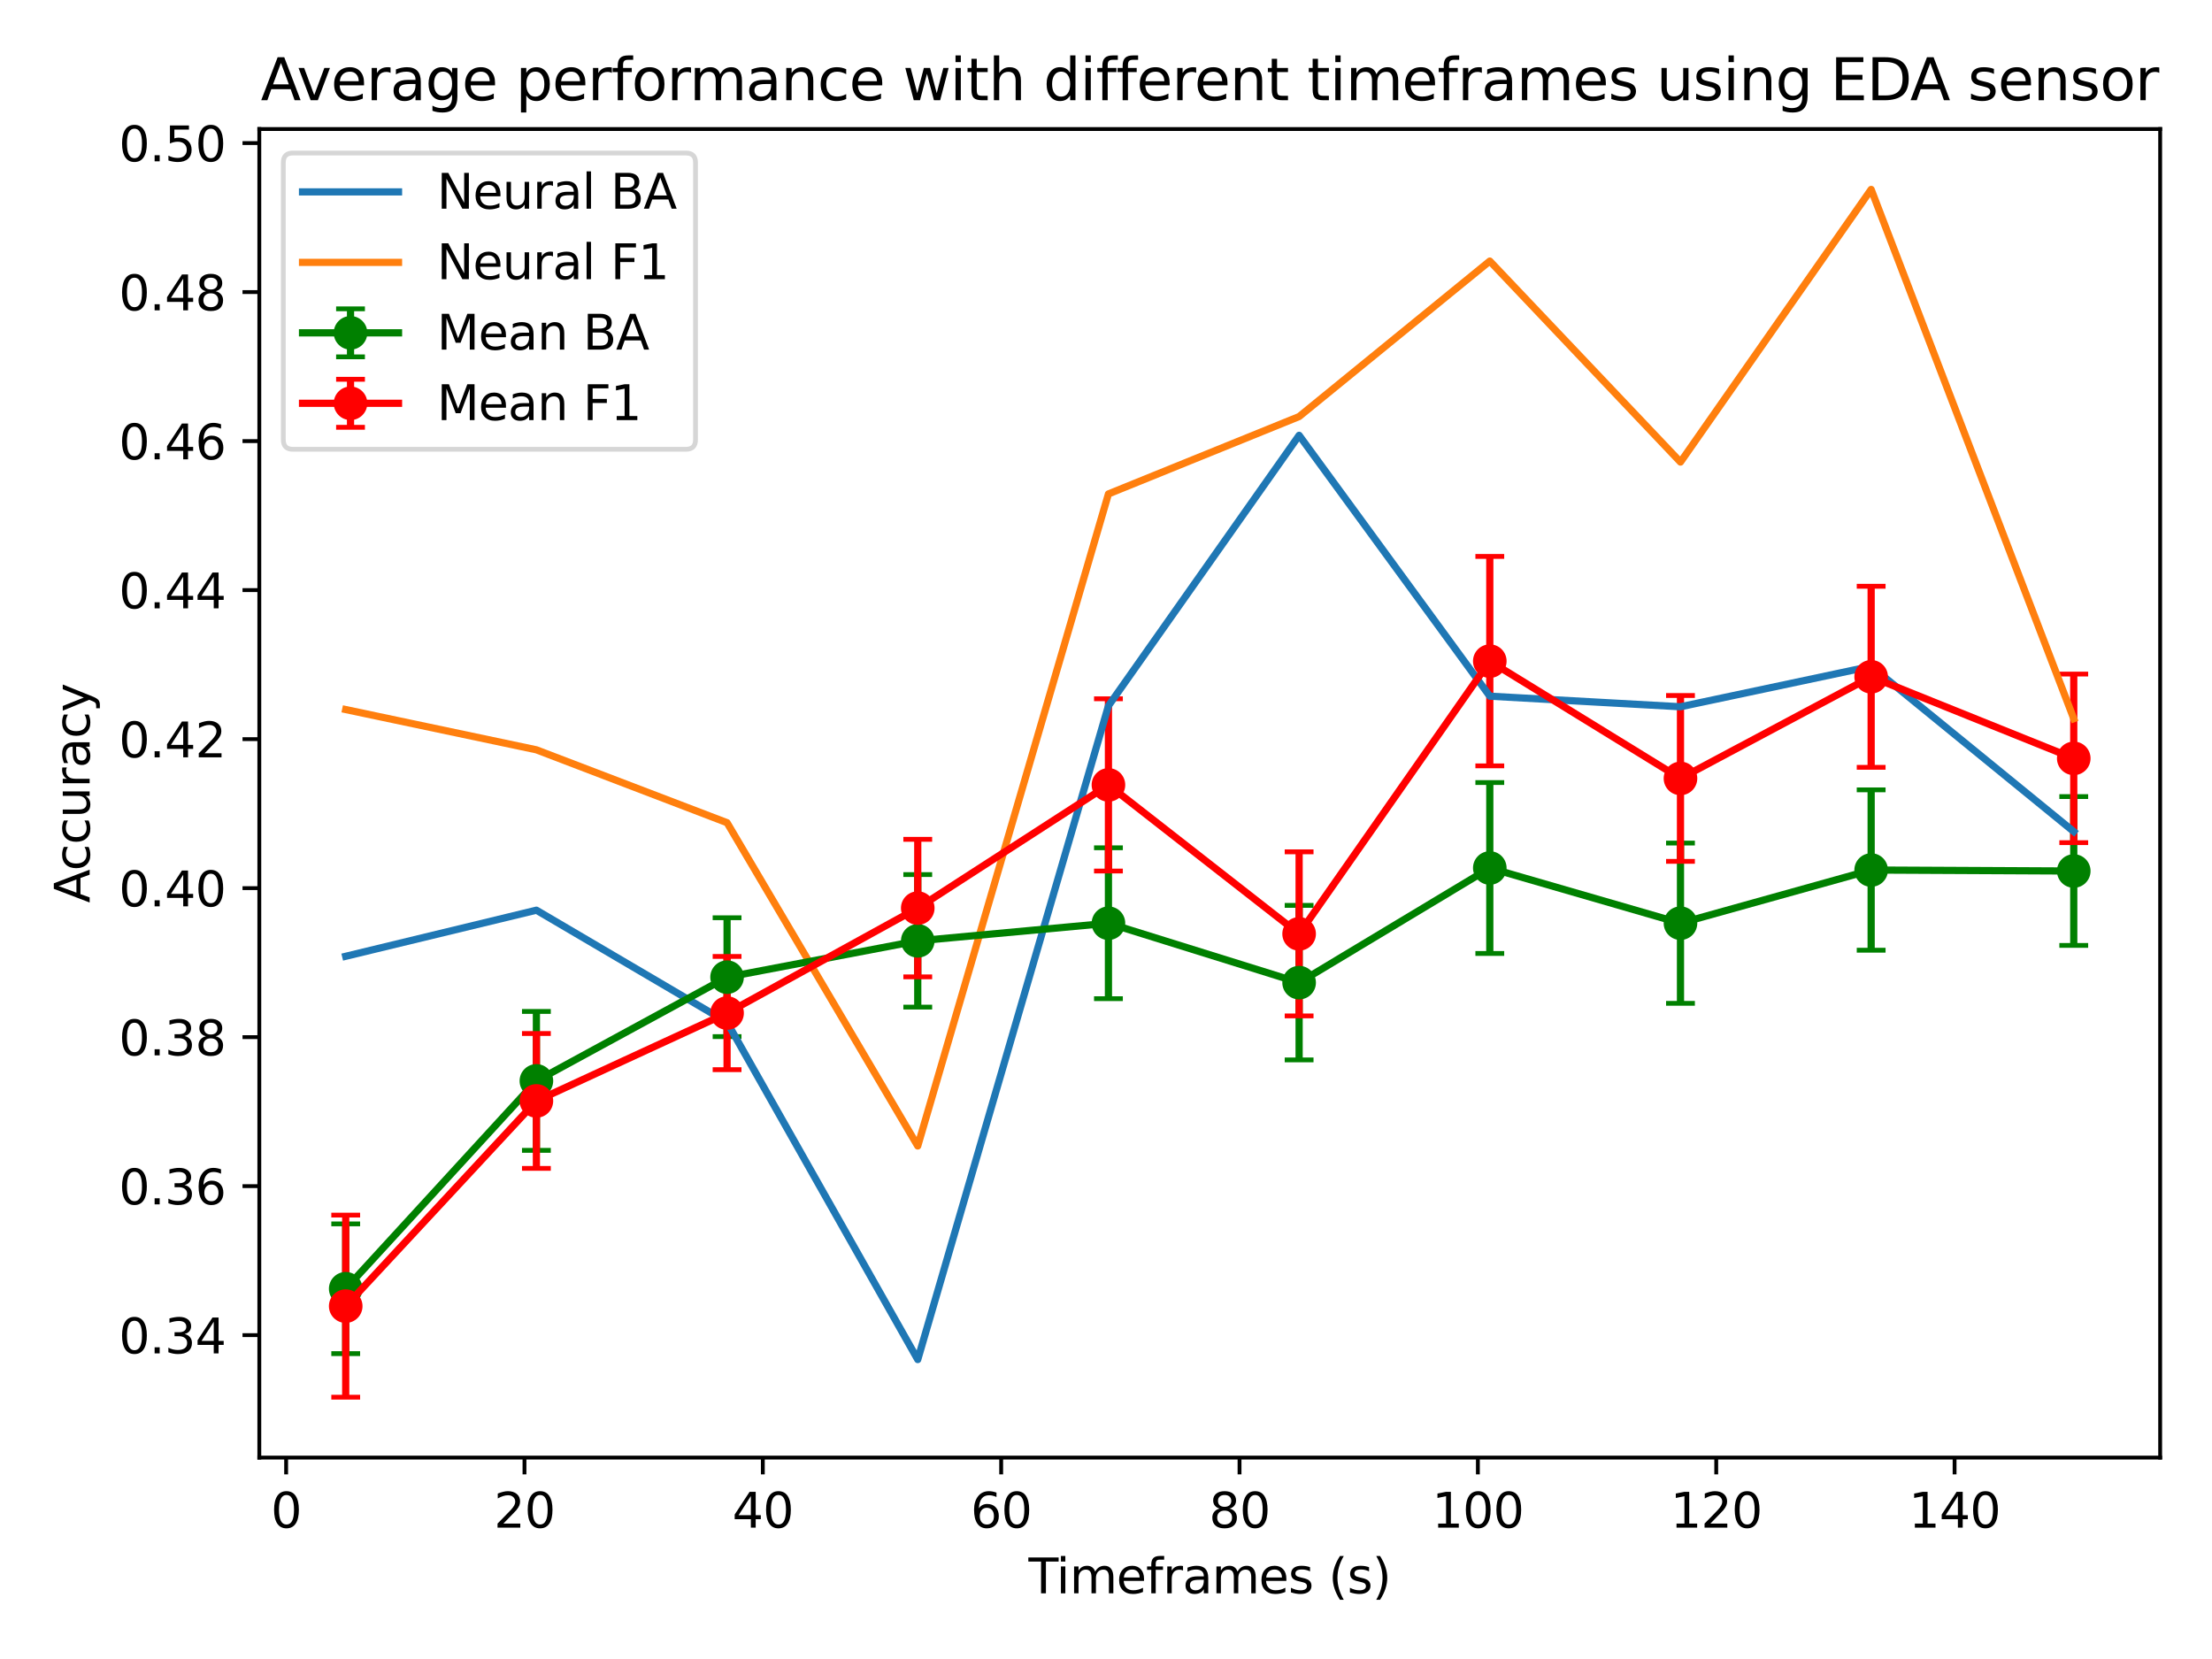 <?xml version="1.0" encoding="utf-8" standalone="no"?>
<!DOCTYPE svg PUBLIC "-//W3C//DTD SVG 1.1//EN"
  "http://www.w3.org/Graphics/SVG/1.1/DTD/svg11.dtd">
<svg xmlns:xlink="http://www.w3.org/1999/xlink" width="460.8pt" height="345.6pt" viewBox="0 0 460.8 345.6" xmlns="http://www.w3.org/2000/svg" version="1.1">
 <defs>
  <style type="text/css">*{stroke-linejoin: round; stroke-linecap: butt}</style>
 </defs>
 <g id="figure_1">
  <g id="patch_1">
   <path d="M 0 345.6 
L 460.8 345.6 
L 460.8 0 
L 0 0 
z
" style="fill: #ffffff"/>
  </g>
  <g id="axes_1">
   <g id="patch_2">
    <path d="M 54.02 303.64 
L 450 303.64 
L 450 26.88 
L 54.02 26.88 
z
" style="fill: #ffffff"/>
   </g>
   <g id="matplotlib.axis_1">
    <g id="xtick_1">
     <g id="line2d_1">
      <defs>
       <path id="ma4fa462966" d="M 0 0 
L 0 3.5 
" style="stroke: #000000; stroke-width: 0.8"/>
      </defs>
      <g>
       <use xlink:href="#ma4fa462966" x="59.606" y="303.64" style="stroke: #000000; stroke-width: 0.8"/>
      </g>
     </g>
     <g id="text_1">
      <!-- 0 -->
      <g transform="translate(56.425 318.238) scale(0.1 -0.1)">
       <defs>
        <path id="DejaVuSans-30" d="M 2034 4250 
Q 1547 4250 1301 3770 
Q 1056 3291 1056 2328 
Q 1056 1369 1301 889 
Q 1547 409 2034 409 
Q 2525 409 2770 889 
Q 3016 1369 3016 2328 
Q 3016 3291 2770 3770 
Q 2525 4250 2034 4250 
z
M 2034 4750 
Q 2819 4750 3233 4129 
Q 3647 3509 3647 2328 
Q 3647 1150 3233 529 
Q 2819 -91 2034 -91 
Q 1250 -91 836 529 
Q 422 1150 422 2328 
Q 422 3509 836 4129 
Q 1250 4750 2034 4750 
z
" transform="scale(0.016)"/>
       </defs>
       <use xlink:href="#DejaVuSans-30"/>
      </g>
     </g>
    </g>
    <g id="xtick_2">
     <g id="line2d_2">
      <g>
       <use xlink:href="#ma4fa462966" x="109.259" y="303.64" style="stroke: #000000; stroke-width: 0.8"/>
      </g>
     </g>
     <g id="text_2">
      <!-- 20 -->
      <g transform="translate(102.896 318.238) scale(0.1 -0.1)">
       <defs>
        <path id="DejaVuSans-32" d="M 1228 531 
L 3431 531 
L 3431 0 
L 469 0 
L 469 531 
Q 828 903 1448 1529 
Q 2069 2156 2228 2338 
Q 2531 2678 2651 2914 
Q 2772 3150 2772 3378 
Q 2772 3750 2511 3984 
Q 2250 4219 1831 4219 
Q 1534 4219 1204 4116 
Q 875 4013 500 3803 
L 500 4441 
Q 881 4594 1212 4672 
Q 1544 4750 1819 4750 
Q 2544 4750 2975 4387 
Q 3406 4025 3406 3419 
Q 3406 3131 3298 2873 
Q 3191 2616 2906 2266 
Q 2828 2175 2409 1742 
Q 1991 1309 1228 531 
z
" transform="scale(0.016)"/>
       </defs>
       <use xlink:href="#DejaVuSans-32"/>
       <use xlink:href="#DejaVuSans-30" x="63.623"/>
      </g>
     </g>
    </g>
    <g id="xtick_3">
     <g id="line2d_3">
      <g>
       <use xlink:href="#ma4fa462966" x="158.911" y="303.64" style="stroke: #000000; stroke-width: 0.8"/>
      </g>
     </g>
     <g id="text_3">
      <!-- 40 -->
      <g transform="translate(152.549 318.238) scale(0.1 -0.1)">
       <defs>
        <path id="DejaVuSans-34" d="M 2419 4116 
L 825 1625 
L 2419 1625 
L 2419 4116 
z
M 2253 4666 
L 3047 4666 
L 3047 1625 
L 3713 1625 
L 3713 1100 
L 3047 1100 
L 3047 0 
L 2419 0 
L 2419 1100 
L 313 1100 
L 313 1709 
L 2253 4666 
z
" transform="scale(0.016)"/>
       </defs>
       <use xlink:href="#DejaVuSans-34"/>
       <use xlink:href="#DejaVuSans-30" x="63.623"/>
      </g>
     </g>
    </g>
    <g id="xtick_4">
     <g id="line2d_4">
      <g>
       <use xlink:href="#ma4fa462966" x="208.564" y="303.64" style="stroke: #000000; stroke-width: 0.8"/>
      </g>
     </g>
     <g id="text_4">
      <!-- 60 -->
      <g transform="translate(202.201 318.238) scale(0.1 -0.1)">
       <defs>
        <path id="DejaVuSans-36" d="M 2113 2584 
Q 1688 2584 1439 2293 
Q 1191 2003 1191 1497 
Q 1191 994 1439 701 
Q 1688 409 2113 409 
Q 2538 409 2786 701 
Q 3034 994 3034 1497 
Q 3034 2003 2786 2293 
Q 2538 2584 2113 2584 
z
M 3366 4563 
L 3366 3988 
Q 3128 4100 2886 4159 
Q 2644 4219 2406 4219 
Q 1781 4219 1451 3797 
Q 1122 3375 1075 2522 
Q 1259 2794 1537 2939 
Q 1816 3084 2150 3084 
Q 2853 3084 3261 2657 
Q 3669 2231 3669 1497 
Q 3669 778 3244 343 
Q 2819 -91 2113 -91 
Q 1303 -91 875 529 
Q 447 1150 447 2328 
Q 447 3434 972 4092 
Q 1497 4750 2381 4750 
Q 2619 4750 2861 4703 
Q 3103 4656 3366 4563 
z
" transform="scale(0.016)"/>
       </defs>
       <use xlink:href="#DejaVuSans-36"/>
       <use xlink:href="#DejaVuSans-30" x="63.623"/>
      </g>
     </g>
    </g>
    <g id="xtick_5">
     <g id="line2d_5">
      <g>
       <use xlink:href="#ma4fa462966" x="258.217" y="303.64" style="stroke: #000000; stroke-width: 0.8"/>
      </g>
     </g>
     <g id="text_5">
      <!-- 80 -->
      <g transform="translate(251.854 318.238) scale(0.1 -0.1)">
       <defs>
        <path id="DejaVuSans-38" d="M 2034 2216 
Q 1584 2216 1326 1975 
Q 1069 1734 1069 1313 
Q 1069 891 1326 650 
Q 1584 409 2034 409 
Q 2484 409 2743 651 
Q 3003 894 3003 1313 
Q 3003 1734 2745 1975 
Q 2488 2216 2034 2216 
z
M 1403 2484 
Q 997 2584 770 2862 
Q 544 3141 544 3541 
Q 544 4100 942 4425 
Q 1341 4750 2034 4750 
Q 2731 4750 3128 4425 
Q 3525 4100 3525 3541 
Q 3525 3141 3298 2862 
Q 3072 2584 2669 2484 
Q 3125 2378 3379 2068 
Q 3634 1759 3634 1313 
Q 3634 634 3220 271 
Q 2806 -91 2034 -91 
Q 1263 -91 848 271 
Q 434 634 434 1313 
Q 434 1759 690 2068 
Q 947 2378 1403 2484 
z
M 1172 3481 
Q 1172 3119 1398 2916 
Q 1625 2713 2034 2713 
Q 2441 2713 2670 2916 
Q 2900 3119 2900 3481 
Q 2900 3844 2670 4047 
Q 2441 4250 2034 4250 
Q 1625 4250 1398 4047 
Q 1172 3844 1172 3481 
z
" transform="scale(0.016)"/>
       </defs>
       <use xlink:href="#DejaVuSans-38"/>
       <use xlink:href="#DejaVuSans-30" x="63.623"/>
      </g>
     </g>
    </g>
    <g id="xtick_6">
     <g id="line2d_6">
      <g>
       <use xlink:href="#ma4fa462966" x="307.869" y="303.64" style="stroke: #000000; stroke-width: 0.8"/>
      </g>
     </g>
     <g id="text_6">
      <!-- 100 -->
      <g transform="translate(298.325 318.238) scale(0.1 -0.1)">
       <defs>
        <path id="DejaVuSans-31" d="M 794 531 
L 1825 531 
L 1825 4091 
L 703 3866 
L 703 4441 
L 1819 4666 
L 2450 4666 
L 2450 531 
L 3481 531 
L 3481 0 
L 794 0 
L 794 531 
z
" transform="scale(0.016)"/>
       </defs>
       <use xlink:href="#DejaVuSans-31"/>
       <use xlink:href="#DejaVuSans-30" x="63.623"/>
       <use xlink:href="#DejaVuSans-30" x="127.246"/>
      </g>
     </g>
    </g>
    <g id="xtick_7">
     <g id="line2d_7">
      <g>
       <use xlink:href="#ma4fa462966" x="357.522" y="303.64" style="stroke: #000000; stroke-width: 0.8"/>
      </g>
     </g>
     <g id="text_7">
      <!-- 120 -->
      <g transform="translate(347.978 318.238) scale(0.1 -0.1)">
       <use xlink:href="#DejaVuSans-31"/>
       <use xlink:href="#DejaVuSans-32" x="63.623"/>
       <use xlink:href="#DejaVuSans-30" x="127.246"/>
      </g>
     </g>
    </g>
    <g id="xtick_8">
     <g id="line2d_8">
      <g>
       <use xlink:href="#ma4fa462966" x="407.175" y="303.64" style="stroke: #000000; stroke-width: 0.8"/>
      </g>
     </g>
     <g id="text_8">
      <!-- 140 -->
      <g transform="translate(397.631 318.238) scale(0.1 -0.1)">
       <use xlink:href="#DejaVuSans-31"/>
       <use xlink:href="#DejaVuSans-34" x="63.623"/>
       <use xlink:href="#DejaVuSans-30" x="127.246"/>
      </g>
     </g>
    </g>
    <g id="text_9">
     <!-- Timeframes (s) -->
     <g transform="translate(214.25 331.917) scale(0.1 -0.1)">
      <defs>
       <path id="DejaVuSans-54" d="M -19 4666 
L 3928 4666 
L 3928 4134 
L 2272 4134 
L 2272 0 
L 1638 0 
L 1638 4134 
L -19 4134 
L -19 4666 
z
" transform="scale(0.016)"/>
       <path id="DejaVuSans-69" d="M 603 3500 
L 1178 3500 
L 1178 0 
L 603 0 
L 603 3500 
z
M 603 4863 
L 1178 4863 
L 1178 4134 
L 603 4134 
L 603 4863 
z
" transform="scale(0.016)"/>
       <path id="DejaVuSans-6d" d="M 3328 2828 
Q 3544 3216 3844 3400 
Q 4144 3584 4550 3584 
Q 5097 3584 5394 3201 
Q 5691 2819 5691 2113 
L 5691 0 
L 5113 0 
L 5113 2094 
Q 5113 2597 4934 2840 
Q 4756 3084 4391 3084 
Q 3944 3084 3684 2787 
Q 3425 2491 3425 1978 
L 3425 0 
L 2847 0 
L 2847 2094 
Q 2847 2600 2669 2842 
Q 2491 3084 2119 3084 
Q 1678 3084 1418 2786 
Q 1159 2488 1159 1978 
L 1159 0 
L 581 0 
L 581 3500 
L 1159 3500 
L 1159 2956 
Q 1356 3278 1631 3431 
Q 1906 3584 2284 3584 
Q 2666 3584 2933 3390 
Q 3200 3197 3328 2828 
z
" transform="scale(0.016)"/>
       <path id="DejaVuSans-65" d="M 3597 1894 
L 3597 1613 
L 953 1613 
Q 991 1019 1311 708 
Q 1631 397 2203 397 
Q 2534 397 2845 478 
Q 3156 559 3463 722 
L 3463 178 
Q 3153 47 2828 -22 
Q 2503 -91 2169 -91 
Q 1331 -91 842 396 
Q 353 884 353 1716 
Q 353 2575 817 3079 
Q 1281 3584 2069 3584 
Q 2775 3584 3186 3129 
Q 3597 2675 3597 1894 
z
M 3022 2063 
Q 3016 2534 2758 2815 
Q 2500 3097 2075 3097 
Q 1594 3097 1305 2825 
Q 1016 2553 972 2059 
L 3022 2063 
z
" transform="scale(0.016)"/>
       <path id="DejaVuSans-66" d="M 2375 4863 
L 2375 4384 
L 1825 4384 
Q 1516 4384 1395 4259 
Q 1275 4134 1275 3809 
L 1275 3500 
L 2222 3500 
L 2222 3053 
L 1275 3053 
L 1275 0 
L 697 0 
L 697 3053 
L 147 3053 
L 147 3500 
L 697 3500 
L 697 3744 
Q 697 4328 969 4595 
Q 1241 4863 1831 4863 
L 2375 4863 
z
" transform="scale(0.016)"/>
       <path id="DejaVuSans-72" d="M 2631 2963 
Q 2534 3019 2420 3045 
Q 2306 3072 2169 3072 
Q 1681 3072 1420 2755 
Q 1159 2438 1159 1844 
L 1159 0 
L 581 0 
L 581 3500 
L 1159 3500 
L 1159 2956 
Q 1341 3275 1631 3429 
Q 1922 3584 2338 3584 
Q 2397 3584 2469 3576 
Q 2541 3569 2628 3553 
L 2631 2963 
z
" transform="scale(0.016)"/>
       <path id="DejaVuSans-61" d="M 2194 1759 
Q 1497 1759 1228 1600 
Q 959 1441 959 1056 
Q 959 750 1161 570 
Q 1363 391 1709 391 
Q 2188 391 2477 730 
Q 2766 1069 2766 1631 
L 2766 1759 
L 2194 1759 
z
M 3341 1997 
L 3341 0 
L 2766 0 
L 2766 531 
Q 2569 213 2275 61 
Q 1981 -91 1556 -91 
Q 1019 -91 701 211 
Q 384 513 384 1019 
Q 384 1609 779 1909 
Q 1175 2209 1959 2209 
L 2766 2209 
L 2766 2266 
Q 2766 2663 2505 2880 
Q 2244 3097 1772 3097 
Q 1472 3097 1187 3025 
Q 903 2953 641 2809 
L 641 3341 
Q 956 3463 1253 3523 
Q 1550 3584 1831 3584 
Q 2591 3584 2966 3190 
Q 3341 2797 3341 1997 
z
" transform="scale(0.016)"/>
       <path id="DejaVuSans-73" d="M 2834 3397 
L 2834 2853 
Q 2591 2978 2328 3040 
Q 2066 3103 1784 3103 
Q 1356 3103 1142 2972 
Q 928 2841 928 2578 
Q 928 2378 1081 2264 
Q 1234 2150 1697 2047 
L 1894 2003 
Q 2506 1872 2764 1633 
Q 3022 1394 3022 966 
Q 3022 478 2636 193 
Q 2250 -91 1575 -91 
Q 1294 -91 989 -36 
Q 684 19 347 128 
L 347 722 
Q 666 556 975 473 
Q 1284 391 1588 391 
Q 1994 391 2212 530 
Q 2431 669 2431 922 
Q 2431 1156 2273 1281 
Q 2116 1406 1581 1522 
L 1381 1569 
Q 847 1681 609 1914 
Q 372 2147 372 2553 
Q 372 3047 722 3315 
Q 1072 3584 1716 3584 
Q 2034 3584 2315 3537 
Q 2597 3491 2834 3397 
z
" transform="scale(0.016)"/>
       <path id="DejaVuSans-20" transform="scale(0.016)"/>
       <path id="DejaVuSans-28" d="M 1984 4856 
Q 1566 4138 1362 3434 
Q 1159 2731 1159 2009 
Q 1159 1288 1364 580 
Q 1569 -128 1984 -844 
L 1484 -844 
Q 1016 -109 783 600 
Q 550 1309 550 2009 
Q 550 2706 781 3412 
Q 1013 4119 1484 4856 
L 1984 4856 
z
" transform="scale(0.016)"/>
       <path id="DejaVuSans-29" d="M 513 4856 
L 1013 4856 
Q 1481 4119 1714 3412 
Q 1947 2706 1947 2009 
Q 1947 1309 1714 600 
Q 1481 -109 1013 -844 
L 513 -844 
Q 928 -128 1133 580 
Q 1338 1288 1338 2009 
Q 1338 2731 1133 3434 
Q 928 4138 513 4856 
z
" transform="scale(0.016)"/>
      </defs>
      <use xlink:href="#DejaVuSans-54"/>
      <use xlink:href="#DejaVuSans-69" x="57.959"/>
      <use xlink:href="#DejaVuSans-6d" x="85.742"/>
      <use xlink:href="#DejaVuSans-65" x="183.154"/>
      <use xlink:href="#DejaVuSans-66" x="244.678"/>
      <use xlink:href="#DejaVuSans-72" x="279.883"/>
      <use xlink:href="#DejaVuSans-61" x="320.996"/>
      <use xlink:href="#DejaVuSans-6d" x="382.275"/>
      <use xlink:href="#DejaVuSans-65" x="479.688"/>
      <use xlink:href="#DejaVuSans-73" x="541.211"/>
      <use xlink:href="#DejaVuSans-20" x="593.311"/>
      <use xlink:href="#DejaVuSans-28" x="625.098"/>
      <use xlink:href="#DejaVuSans-73" x="664.111"/>
      <use xlink:href="#DejaVuSans-29" x="716.211"/>
     </g>
    </g>
   </g>
   <g id="matplotlib.axis_2">
    <g id="ytick_1">
     <g id="line2d_9">
      <defs>
       <path id="m97c69f9524" d="M 0 0 
L -3.5 0 
" style="stroke: #000000; stroke-width: 0.8"/>
      </defs>
      <g>
       <use xlink:href="#m97c69f9524" x="54.02" y="278.132" style="stroke: #000000; stroke-width: 0.8"/>
      </g>
     </g>
     <g id="text_10">
      <!-- 0.34 -->
      <g transform="translate(24.754 281.932) scale(0.1 -0.1)">
       <defs>
        <path id="DejaVuSans-2e" d="M 684 794 
L 1344 794 
L 1344 0 
L 684 0 
L 684 794 
z
" transform="scale(0.016)"/>
        <path id="DejaVuSans-33" d="M 2597 2516 
Q 3050 2419 3304 2112 
Q 3559 1806 3559 1356 
Q 3559 666 3084 287 
Q 2609 -91 1734 -91 
Q 1441 -91 1130 -33 
Q 819 25 488 141 
L 488 750 
Q 750 597 1062 519 
Q 1375 441 1716 441 
Q 2309 441 2620 675 
Q 2931 909 2931 1356 
Q 2931 1769 2642 2001 
Q 2353 2234 1838 2234 
L 1294 2234 
L 1294 2753 
L 1863 2753 
Q 2328 2753 2575 2939 
Q 2822 3125 2822 3475 
Q 2822 3834 2567 4026 
Q 2313 4219 1838 4219 
Q 1578 4219 1281 4162 
Q 984 4106 628 3988 
L 628 4550 
Q 988 4650 1302 4700 
Q 1616 4750 1894 4750 
Q 2613 4750 3031 4423 
Q 3450 4097 3450 3541 
Q 3450 3153 3228 2886 
Q 3006 2619 2597 2516 
z
" transform="scale(0.016)"/>
       </defs>
       <use xlink:href="#DejaVuSans-30"/>
       <use xlink:href="#DejaVuSans-2e" x="63.623"/>
       <use xlink:href="#DejaVuSans-33" x="95.41"/>
       <use xlink:href="#DejaVuSans-34" x="159.033"/>
      </g>
     </g>
    </g>
    <g id="ytick_2">
     <g id="line2d_10">
      <g>
       <use xlink:href="#m97c69f9524" x="54.02" y="247.092" style="stroke: #000000; stroke-width: 0.8"/>
      </g>
     </g>
     <g id="text_11">
      <!-- 0.36 -->
      <g transform="translate(24.754 250.891) scale(0.1 -0.1)">
       <use xlink:href="#DejaVuSans-30"/>
       <use xlink:href="#DejaVuSans-2e" x="63.623"/>
       <use xlink:href="#DejaVuSans-33" x="95.41"/>
       <use xlink:href="#DejaVuSans-36" x="159.033"/>
      </g>
     </g>
    </g>
    <g id="ytick_3">
     <g id="line2d_11">
      <g>
       <use xlink:href="#m97c69f9524" x="54.02" y="216.051" style="stroke: #000000; stroke-width: 0.8"/>
      </g>
     </g>
     <g id="text_12">
      <!-- 0.38 -->
      <g transform="translate(24.754 219.85) scale(0.1 -0.1)">
       <use xlink:href="#DejaVuSans-30"/>
       <use xlink:href="#DejaVuSans-2e" x="63.623"/>
       <use xlink:href="#DejaVuSans-33" x="95.41"/>
       <use xlink:href="#DejaVuSans-38" x="159.033"/>
      </g>
     </g>
    </g>
    <g id="ytick_4">
     <g id="line2d_12">
      <g>
       <use xlink:href="#m97c69f9524" x="54.02" y="185.011" style="stroke: #000000; stroke-width: 0.8"/>
      </g>
     </g>
     <g id="text_13">
      <!-- 0.40 -->
      <g transform="translate(24.754 188.81) scale(0.1 -0.1)">
       <use xlink:href="#DejaVuSans-30"/>
       <use xlink:href="#DejaVuSans-2e" x="63.623"/>
       <use xlink:href="#DejaVuSans-34" x="95.41"/>
       <use xlink:href="#DejaVuSans-30" x="159.033"/>
      </g>
     </g>
    </g>
    <g id="ytick_5">
     <g id="line2d_13">
      <g>
       <use xlink:href="#m97c69f9524" x="54.02" y="153.97" style="stroke: #000000; stroke-width: 0.8"/>
      </g>
     </g>
     <g id="text_14">
      <!-- 0.42 -->
      <g transform="translate(24.754 157.769) scale(0.1 -0.1)">
       <use xlink:href="#DejaVuSans-30"/>
       <use xlink:href="#DejaVuSans-2e" x="63.623"/>
       <use xlink:href="#DejaVuSans-34" x="95.41"/>
       <use xlink:href="#DejaVuSans-32" x="159.033"/>
      </g>
     </g>
    </g>
    <g id="ytick_6">
     <g id="line2d_14">
      <g>
       <use xlink:href="#m97c69f9524" x="54.02" y="122.929" style="stroke: #000000; stroke-width: 0.8"/>
      </g>
     </g>
     <g id="text_15">
      <!-- 0.44 -->
      <g transform="translate(24.754 126.729) scale(0.1 -0.1)">
       <use xlink:href="#DejaVuSans-30"/>
       <use xlink:href="#DejaVuSans-2e" x="63.623"/>
       <use xlink:href="#DejaVuSans-34" x="95.41"/>
       <use xlink:href="#DejaVuSans-34" x="159.033"/>
      </g>
     </g>
    </g>
    <g id="ytick_7">
     <g id="line2d_15">
      <g>
       <use xlink:href="#m97c69f9524" x="54.02" y="91.889" style="stroke: #000000; stroke-width: 0.8"/>
      </g>
     </g>
     <g id="text_16">
      <!-- 0.46 -->
      <g transform="translate(24.754 95.688) scale(0.1 -0.1)">
       <use xlink:href="#DejaVuSans-30"/>
       <use xlink:href="#DejaVuSans-2e" x="63.623"/>
       <use xlink:href="#DejaVuSans-34" x="95.41"/>
       <use xlink:href="#DejaVuSans-36" x="159.033"/>
      </g>
     </g>
    </g>
    <g id="ytick_8">
     <g id="line2d_16">
      <g>
       <use xlink:href="#m97c69f9524" x="54.02" y="60.848" style="stroke: #000000; stroke-width: 0.8"/>
      </g>
     </g>
     <g id="text_17">
      <!-- 0.48 -->
      <g transform="translate(24.754 64.647) scale(0.1 -0.1)">
       <use xlink:href="#DejaVuSans-30"/>
       <use xlink:href="#DejaVuSans-2e" x="63.623"/>
       <use xlink:href="#DejaVuSans-34" x="95.41"/>
       <use xlink:href="#DejaVuSans-38" x="159.033"/>
      </g>
     </g>
    </g>
    <g id="ytick_9">
     <g id="line2d_17">
      <g>
       <use xlink:href="#m97c69f9524" x="54.02" y="29.807" style="stroke: #000000; stroke-width: 0.8"/>
      </g>
     </g>
     <g id="text_18">
      <!-- 0.50 -->
      <g transform="translate(24.754 33.607) scale(0.1 -0.1)">
       <defs>
        <path id="DejaVuSans-35" d="M 691 4666 
L 3169 4666 
L 3169 4134 
L 1269 4134 
L 1269 2991 
Q 1406 3038 1543 3061 
Q 1681 3084 1819 3084 
Q 2600 3084 3056 2656 
Q 3513 2228 3513 1497 
Q 3513 744 3044 326 
Q 2575 -91 1722 -91 
Q 1428 -91 1123 -41 
Q 819 9 494 109 
L 494 744 
Q 775 591 1075 516 
Q 1375 441 1709 441 
Q 2250 441 2565 725 
Q 2881 1009 2881 1497 
Q 2881 1984 2565 2268 
Q 2250 2553 1709 2553 
Q 1456 2553 1204 2497 
Q 953 2441 691 2322 
L 691 4666 
z
" transform="scale(0.016)"/>
       </defs>
       <use xlink:href="#DejaVuSans-30"/>
       <use xlink:href="#DejaVuSans-2e" x="63.623"/>
       <use xlink:href="#DejaVuSans-35" x="95.41"/>
       <use xlink:href="#DejaVuSans-30" x="159.033"/>
      </g>
     </g>
    </g>
    <g id="text_19">
     <!-- Accuracy -->
     <g transform="translate(18.675 188.088) rotate(-90) scale(0.1 -0.1)">
      <defs>
       <path id="DejaVuSans-41" d="M 2188 4044 
L 1331 1722 
L 3047 1722 
L 2188 4044 
z
M 1831 4666 
L 2547 4666 
L 4325 0 
L 3669 0 
L 3244 1197 
L 1141 1197 
L 716 0 
L 50 0 
L 1831 4666 
z
" transform="scale(0.016)"/>
       <path id="DejaVuSans-63" d="M 3122 3366 
L 3122 2828 
Q 2878 2963 2633 3030 
Q 2388 3097 2138 3097 
Q 1578 3097 1268 2742 
Q 959 2388 959 1747 
Q 959 1106 1268 751 
Q 1578 397 2138 397 
Q 2388 397 2633 464 
Q 2878 531 3122 666 
L 3122 134 
Q 2881 22 2623 -34 
Q 2366 -91 2075 -91 
Q 1284 -91 818 406 
Q 353 903 353 1747 
Q 353 2603 823 3093 
Q 1294 3584 2113 3584 
Q 2378 3584 2631 3529 
Q 2884 3475 3122 3366 
z
" transform="scale(0.016)"/>
       <path id="DejaVuSans-75" d="M 544 1381 
L 544 3500 
L 1119 3500 
L 1119 1403 
Q 1119 906 1312 657 
Q 1506 409 1894 409 
Q 2359 409 2629 706 
Q 2900 1003 2900 1516 
L 2900 3500 
L 3475 3500 
L 3475 0 
L 2900 0 
L 2900 538 
Q 2691 219 2414 64 
Q 2138 -91 1772 -91 
Q 1169 -91 856 284 
Q 544 659 544 1381 
z
M 1991 3584 
L 1991 3584 
z
" transform="scale(0.016)"/>
       <path id="DejaVuSans-79" d="M 2059 -325 
Q 1816 -950 1584 -1140 
Q 1353 -1331 966 -1331 
L 506 -1331 
L 506 -850 
L 844 -850 
Q 1081 -850 1212 -737 
Q 1344 -625 1503 -206 
L 1606 56 
L 191 3500 
L 800 3500 
L 1894 763 
L 2988 3500 
L 3597 3500 
L 2059 -325 
z
" transform="scale(0.016)"/>
      </defs>
      <use xlink:href="#DejaVuSans-41"/>
      <use xlink:href="#DejaVuSans-63" x="66.658"/>
      <use xlink:href="#DejaVuSans-63" x="121.639"/>
      <use xlink:href="#DejaVuSans-75" x="176.619"/>
      <use xlink:href="#DejaVuSans-72" x="239.998"/>
      <use xlink:href="#DejaVuSans-61" x="281.111"/>
      <use xlink:href="#DejaVuSans-63" x="342.391"/>
      <use xlink:href="#DejaVuSans-79" x="397.371"/>
     </g>
    </g>
   </g>
   <g id="LineCollection_1">
    <path d="M 72.019 281.984 
L 72.019 254.955 
" clip-path="url(#pcc2448ecdd)" style="fill: none; stroke: #008000; stroke-width: 1.5"/>
    <path d="M 111.741 239.64 
L 111.741 210.702 
" clip-path="url(#pcc2448ecdd)" style="fill: none; stroke: #008000; stroke-width: 1.5"/>
    <path d="M 151.463 215.942 
L 151.463 191.181 
" clip-path="url(#pcc2448ecdd)" style="fill: none; stroke: #008000; stroke-width: 1.5"/>
    <path d="M 191.185 209.8 
L 191.185 182.192 
" clip-path="url(#pcc2448ecdd)" style="fill: none; stroke: #008000; stroke-width: 1.5"/>
    <path d="M 230.908 208.039 
L 230.908 176.608 
" clip-path="url(#pcc2448ecdd)" style="fill: none; stroke: #008000; stroke-width: 1.5"/>
    <path d="M 270.63 220.794 
L 270.63 188.608 
" clip-path="url(#pcc2448ecdd)" style="fill: none; stroke: #008000; stroke-width: 1.5"/>
    <path d="M 310.352 198.623 
L 310.352 163.015 
" clip-path="url(#pcc2448ecdd)" style="fill: none; stroke: #008000; stroke-width: 1.5"/>
    <path d="M 350.074 209.013 
L 350.074 175.626 
" clip-path="url(#pcc2448ecdd)" style="fill: none; stroke: #008000; stroke-width: 1.5"/>
    <path d="M 389.796 197.946 
L 389.796 164.541 
" clip-path="url(#pcc2448ecdd)" style="fill: none; stroke: #008000; stroke-width: 1.5"/>
    <path d="M 432.001 196.947 
L 432.001 165.947 
" clip-path="url(#pcc2448ecdd)" style="fill: none; stroke: #008000; stroke-width: 1.5"/>
   </g>
   <g id="line2d_18">
    <defs>
     <path id="m2de1498b02" d="M 3 0 
L -3 -0 
" style="stroke: #008000"/>
    </defs>
    <g clip-path="url(#pcc2448ecdd)">
     <use xlink:href="#m2de1498b02" x="72.019" y="281.984" style="fill: #008000; stroke: #008000"/>
     <use xlink:href="#m2de1498b02" x="111.741" y="239.64" style="fill: #008000; stroke: #008000"/>
     <use xlink:href="#m2de1498b02" x="151.463" y="215.942" style="fill: #008000; stroke: #008000"/>
     <use xlink:href="#m2de1498b02" x="191.185" y="209.8" style="fill: #008000; stroke: #008000"/>
     <use xlink:href="#m2de1498b02" x="230.908" y="208.039" style="fill: #008000; stroke: #008000"/>
     <use xlink:href="#m2de1498b02" x="270.63" y="220.794" style="fill: #008000; stroke: #008000"/>
     <use xlink:href="#m2de1498b02" x="310.352" y="198.623" style="fill: #008000; stroke: #008000"/>
     <use xlink:href="#m2de1498b02" x="350.074" y="209.013" style="fill: #008000; stroke: #008000"/>
     <use xlink:href="#m2de1498b02" x="389.796" y="197.946" style="fill: #008000; stroke: #008000"/>
     <use xlink:href="#m2de1498b02" x="432.001" y="196.947" style="fill: #008000; stroke: #008000"/>
    </g>
   </g>
   <g id="line2d_19">
    <g clip-path="url(#pcc2448ecdd)">
     <use xlink:href="#m2de1498b02" x="72.019" y="254.955" style="fill: #008000; stroke: #008000"/>
     <use xlink:href="#m2de1498b02" x="111.741" y="210.702" style="fill: #008000; stroke: #008000"/>
     <use xlink:href="#m2de1498b02" x="151.463" y="191.181" style="fill: #008000; stroke: #008000"/>
     <use xlink:href="#m2de1498b02" x="191.185" y="182.192" style="fill: #008000; stroke: #008000"/>
     <use xlink:href="#m2de1498b02" x="230.908" y="176.608" style="fill: #008000; stroke: #008000"/>
     <use xlink:href="#m2de1498b02" x="270.63" y="188.608" style="fill: #008000; stroke: #008000"/>
     <use xlink:href="#m2de1498b02" x="310.352" y="163.015" style="fill: #008000; stroke: #008000"/>
     <use xlink:href="#m2de1498b02" x="350.074" y="175.626" style="fill: #008000; stroke: #008000"/>
     <use xlink:href="#m2de1498b02" x="389.796" y="164.541" style="fill: #008000; stroke: #008000"/>
     <use xlink:href="#m2de1498b02" x="432.001" y="165.947" style="fill: #008000; stroke: #008000"/>
    </g>
   </g>
   <g id="LineCollection_2">
    <path d="M 72.019 291.06 
L 72.019 253.126 
" clip-path="url(#pcc2448ecdd)" style="fill: none; stroke: #ff0000; stroke-width: 1.5"/>
    <path d="M 111.741 243.391 
L 111.741 215.297 
" clip-path="url(#pcc2448ecdd)" style="fill: none; stroke: #ff0000; stroke-width: 1.5"/>
    <path d="M 151.463 222.829 
L 151.463 199.24 
" clip-path="url(#pcc2448ecdd)" style="fill: none; stroke: #ff0000; stroke-width: 1.5"/>
    <path d="M 191.185 203.498 
L 191.185 174.847 
" clip-path="url(#pcc2448ecdd)" style="fill: none; stroke: #ff0000; stroke-width: 1.5"/>
    <path d="M 230.908 181.452 
L 230.908 145.569 
" clip-path="url(#pcc2448ecdd)" style="fill: none; stroke: #ff0000; stroke-width: 1.5"/>
    <path d="M 270.63 211.629 
L 270.63 177.45 
" clip-path="url(#pcc2448ecdd)" style="fill: none; stroke: #ff0000; stroke-width: 1.5"/>
    <path d="M 310.352 159.542 
L 310.352 115.914 
" clip-path="url(#pcc2448ecdd)" style="fill: none; stroke: #ff0000; stroke-width: 1.5"/>
    <path d="M 350.074 179.432 
L 350.074 144.888 
" clip-path="url(#pcc2448ecdd)" style="fill: none; stroke: #ff0000; stroke-width: 1.5"/>
    <path d="M 389.796 159.847 
L 389.796 122.132 
" clip-path="url(#pcc2448ecdd)" style="fill: none; stroke: #ff0000; stroke-width: 1.5"/>
    <path d="M 432.001 175.541 
L 432.001 140.423 
" clip-path="url(#pcc2448ecdd)" style="fill: none; stroke: #ff0000; stroke-width: 1.5"/>
   </g>
   <g id="line2d_20">
    <defs>
     <path id="mb0d7a3207a" d="M 3 0 
L -3 -0 
" style="stroke: #ff0000"/>
    </defs>
    <g clip-path="url(#pcc2448ecdd)">
     <use xlink:href="#mb0d7a3207a" x="72.019" y="291.06" style="fill: #ff0000; stroke: #ff0000"/>
     <use xlink:href="#mb0d7a3207a" x="111.741" y="243.391" style="fill: #ff0000; stroke: #ff0000"/>
     <use xlink:href="#mb0d7a3207a" x="151.463" y="222.829" style="fill: #ff0000; stroke: #ff0000"/>
     <use xlink:href="#mb0d7a3207a" x="191.185" y="203.498" style="fill: #ff0000; stroke: #ff0000"/>
     <use xlink:href="#mb0d7a3207a" x="230.908" y="181.452" style="fill: #ff0000; stroke: #ff0000"/>
     <use xlink:href="#mb0d7a3207a" x="270.63" y="211.629" style="fill: #ff0000; stroke: #ff0000"/>
     <use xlink:href="#mb0d7a3207a" x="310.352" y="159.542" style="fill: #ff0000; stroke: #ff0000"/>
     <use xlink:href="#mb0d7a3207a" x="350.074" y="179.432" style="fill: #ff0000; stroke: #ff0000"/>
     <use xlink:href="#mb0d7a3207a" x="389.796" y="159.847" style="fill: #ff0000; stroke: #ff0000"/>
     <use xlink:href="#mb0d7a3207a" x="432.001" y="175.541" style="fill: #ff0000; stroke: #ff0000"/>
    </g>
   </g>
   <g id="line2d_21">
    <g clip-path="url(#pcc2448ecdd)">
     <use xlink:href="#mb0d7a3207a" x="72.019" y="253.126" style="fill: #ff0000; stroke: #ff0000"/>
     <use xlink:href="#mb0d7a3207a" x="111.741" y="215.297" style="fill: #ff0000; stroke: #ff0000"/>
     <use xlink:href="#mb0d7a3207a" x="151.463" y="199.24" style="fill: #ff0000; stroke: #ff0000"/>
     <use xlink:href="#mb0d7a3207a" x="191.185" y="174.847" style="fill: #ff0000; stroke: #ff0000"/>
     <use xlink:href="#mb0d7a3207a" x="230.908" y="145.569" style="fill: #ff0000; stroke: #ff0000"/>
     <use xlink:href="#mb0d7a3207a" x="270.63" y="177.45" style="fill: #ff0000; stroke: #ff0000"/>
     <use xlink:href="#mb0d7a3207a" x="310.352" y="115.914" style="fill: #ff0000; stroke: #ff0000"/>
     <use xlink:href="#mb0d7a3207a" x="350.074" y="144.888" style="fill: #ff0000; stroke: #ff0000"/>
     <use xlink:href="#mb0d7a3207a" x="389.796" y="122.132" style="fill: #ff0000; stroke: #ff0000"/>
     <use xlink:href="#mb0d7a3207a" x="432.001" y="140.423" style="fill: #ff0000; stroke: #ff0000"/>
    </g>
   </g>
   <g id="line2d_22">
    <path d="M 72.019 199.212 
L 111.741 189.608 
L 151.463 212.953 
L 191.185 283.222 
L 230.908 147.035 
L 270.63 90.685 
L 310.352 145.028 
L 350.074 147.231 
L 389.796 138.807 
L 432.001 173.232 
" clip-path="url(#pcc2448ecdd)" style="fill: none; stroke: #1f77b4; stroke-width: 1.5; stroke-linecap: square"/>
   </g>
   <g id="line2d_23">
    <path d="M 72.019 147.814 
L 111.741 156.2 
L 151.463 171.382 
L 191.185 238.728 
L 230.908 102.894 
L 270.63 86.778 
L 310.352 54.388 
L 350.074 96.256 
L 389.796 39.46 
L 432.001 149.716 
" clip-path="url(#pcc2448ecdd)" style="fill: none; stroke: #ff7f0e; stroke-width: 1.5; stroke-linecap: square"/>
   </g>
   <g id="line2d_24">
    <path d="M 72.019 268.469 
L 111.741 225.171 
L 151.463 203.562 
L 191.185 195.996 
L 230.908 192.323 
L 270.63 204.701 
L 310.352 180.819 
L 350.074 192.319 
L 389.796 181.243 
L 432.001 181.447 
" clip-path="url(#pcc2448ecdd)" style="fill: none; stroke: #008000; stroke-width: 1.5; stroke-linecap: square"/>
    <defs>
     <path id="mb4c0aa9c79" d="M 0 3 
C 0.796 3 1.559 2.684 2.121 2.121 
C 2.684 1.559 3 0.796 3 0 
C 3 -0.796 2.684 -1.559 2.121 -2.121 
C 1.559 -2.684 0.796 -3 0 -3 
C -0.796 -3 -1.559 -2.684 -2.121 -2.121 
C -2.684 -1.559 -3 -0.796 -3 0 
C -3 0.796 -2.684 1.559 -2.121 2.121 
C -1.559 2.684 -0.796 3 0 3 
z
" style="stroke: #008000"/>
    </defs>
    <g clip-path="url(#pcc2448ecdd)">
     <use xlink:href="#mb4c0aa9c79" x="72.019" y="268.469" style="fill: #008000; stroke: #008000"/>
     <use xlink:href="#mb4c0aa9c79" x="111.741" y="225.171" style="fill: #008000; stroke: #008000"/>
     <use xlink:href="#mb4c0aa9c79" x="151.463" y="203.562" style="fill: #008000; stroke: #008000"/>
     <use xlink:href="#mb4c0aa9c79" x="191.185" y="195.996" style="fill: #008000; stroke: #008000"/>
     <use xlink:href="#mb4c0aa9c79" x="230.908" y="192.323" style="fill: #008000; stroke: #008000"/>
     <use xlink:href="#mb4c0aa9c79" x="270.63" y="204.701" style="fill: #008000; stroke: #008000"/>
     <use xlink:href="#mb4c0aa9c79" x="310.352" y="180.819" style="fill: #008000; stroke: #008000"/>
     <use xlink:href="#mb4c0aa9c79" x="350.074" y="192.319" style="fill: #008000; stroke: #008000"/>
     <use xlink:href="#mb4c0aa9c79" x="389.796" y="181.243" style="fill: #008000; stroke: #008000"/>
     <use xlink:href="#mb4c0aa9c79" x="432.001" y="181.447" style="fill: #008000; stroke: #008000"/>
    </g>
   </g>
   <g id="line2d_25">
    <path d="M 72.019 272.093 
L 111.741 229.344 
L 151.463 211.035 
L 191.185 189.173 
L 230.908 163.511 
L 270.63 194.54 
L 310.352 137.728 
L 350.074 162.16 
L 389.796 140.99 
L 432.001 157.982 
" clip-path="url(#pcc2448ecdd)" style="fill: none; stroke: #ff0000; stroke-width: 1.5; stroke-linecap: square"/>
    <defs>
     <path id="m067596e873" d="M 0 3 
C 0.796 3 1.559 2.684 2.121 2.121 
C 2.684 1.559 3 0.796 3 0 
C 3 -0.796 2.684 -1.559 2.121 -2.121 
C 1.559 -2.684 0.796 -3 0 -3 
C -0.796 -3 -1.559 -2.684 -2.121 -2.121 
C -2.684 -1.559 -3 -0.796 -3 0 
C -3 0.796 -2.684 1.559 -2.121 2.121 
C -1.559 2.684 -0.796 3 0 3 
z
" style="stroke: #ff0000"/>
    </defs>
    <g clip-path="url(#pcc2448ecdd)">
     <use xlink:href="#m067596e873" x="72.019" y="272.093" style="fill: #ff0000; stroke: #ff0000"/>
     <use xlink:href="#m067596e873" x="111.741" y="229.344" style="fill: #ff0000; stroke: #ff0000"/>
     <use xlink:href="#m067596e873" x="151.463" y="211.035" style="fill: #ff0000; stroke: #ff0000"/>
     <use xlink:href="#m067596e873" x="191.185" y="189.173" style="fill: #ff0000; stroke: #ff0000"/>
     <use xlink:href="#m067596e873" x="230.908" y="163.511" style="fill: #ff0000; stroke: #ff0000"/>
     <use xlink:href="#m067596e873" x="270.63" y="194.54" style="fill: #ff0000; stroke: #ff0000"/>
     <use xlink:href="#m067596e873" x="310.352" y="137.728" style="fill: #ff0000; stroke: #ff0000"/>
     <use xlink:href="#m067596e873" x="350.074" y="162.16" style="fill: #ff0000; stroke: #ff0000"/>
     <use xlink:href="#m067596e873" x="389.796" y="140.99" style="fill: #ff0000; stroke: #ff0000"/>
     <use xlink:href="#m067596e873" x="432.001" y="157.982" style="fill: #ff0000; stroke: #ff0000"/>
    </g>
   </g>
   <g id="patch_3">
    <path d="M 54.02 303.64 
L 54.02 26.88 
" style="fill: none; stroke: #000000; stroke-width: 0.8; stroke-linejoin: miter; stroke-linecap: square"/>
   </g>
   <g id="patch_4">
    <path d="M 450 303.64 
L 450 26.88 
" style="fill: none; stroke: #000000; stroke-width: 0.8; stroke-linejoin: miter; stroke-linecap: square"/>
   </g>
   <g id="patch_5">
    <path d="M 54.02 303.64 
L 450 303.64 
" style="fill: none; stroke: #000000; stroke-width: 0.8; stroke-linejoin: miter; stroke-linecap: square"/>
   </g>
   <g id="patch_6">
    <path d="M 54.02 26.88 
L 450 26.88 
" style="fill: none; stroke: #000000; stroke-width: 0.8; stroke-linejoin: miter; stroke-linecap: square"/>
   </g>
   <g id="text_20">
    <!-- Average performance with different timeframes using EDA sensor -->
    <g transform="translate(54.323 20.88) scale(0.12 -0.12)">
     <defs>
      <path id="DejaVuSans-76" d="M 191 3500 
L 800 3500 
L 1894 563 
L 2988 3500 
L 3597 3500 
L 2284 0 
L 1503 0 
L 191 3500 
z
" transform="scale(0.016)"/>
      <path id="DejaVuSans-67" d="M 2906 1791 
Q 2906 2416 2648 2759 
Q 2391 3103 1925 3103 
Q 1463 3103 1205 2759 
Q 947 2416 947 1791 
Q 947 1169 1205 825 
Q 1463 481 1925 481 
Q 2391 481 2648 825 
Q 2906 1169 2906 1791 
z
M 3481 434 
Q 3481 -459 3084 -895 
Q 2688 -1331 1869 -1331 
Q 1566 -1331 1297 -1286 
Q 1028 -1241 775 -1147 
L 775 -588 
Q 1028 -725 1275 -790 
Q 1522 -856 1778 -856 
Q 2344 -856 2625 -561 
Q 2906 -266 2906 331 
L 2906 616 
Q 2728 306 2450 153 
Q 2172 0 1784 0 
Q 1141 0 747 490 
Q 353 981 353 1791 
Q 353 2603 747 3093 
Q 1141 3584 1784 3584 
Q 2172 3584 2450 3431 
Q 2728 3278 2906 2969 
L 2906 3500 
L 3481 3500 
L 3481 434 
z
" transform="scale(0.016)"/>
      <path id="DejaVuSans-70" d="M 1159 525 
L 1159 -1331 
L 581 -1331 
L 581 3500 
L 1159 3500 
L 1159 2969 
Q 1341 3281 1617 3432 
Q 1894 3584 2278 3584 
Q 2916 3584 3314 3078 
Q 3713 2572 3713 1747 
Q 3713 922 3314 415 
Q 2916 -91 2278 -91 
Q 1894 -91 1617 61 
Q 1341 213 1159 525 
z
M 3116 1747 
Q 3116 2381 2855 2742 
Q 2594 3103 2138 3103 
Q 1681 3103 1420 2742 
Q 1159 2381 1159 1747 
Q 1159 1113 1420 752 
Q 1681 391 2138 391 
Q 2594 391 2855 752 
Q 3116 1113 3116 1747 
z
" transform="scale(0.016)"/>
      <path id="DejaVuSans-6f" d="M 1959 3097 
Q 1497 3097 1228 2736 
Q 959 2375 959 1747 
Q 959 1119 1226 758 
Q 1494 397 1959 397 
Q 2419 397 2687 759 
Q 2956 1122 2956 1747 
Q 2956 2369 2687 2733 
Q 2419 3097 1959 3097 
z
M 1959 3584 
Q 2709 3584 3137 3096 
Q 3566 2609 3566 1747 
Q 3566 888 3137 398 
Q 2709 -91 1959 -91 
Q 1206 -91 779 398 
Q 353 888 353 1747 
Q 353 2609 779 3096 
Q 1206 3584 1959 3584 
z
" transform="scale(0.016)"/>
      <path id="DejaVuSans-6e" d="M 3513 2113 
L 3513 0 
L 2938 0 
L 2938 2094 
Q 2938 2591 2744 2837 
Q 2550 3084 2163 3084 
Q 1697 3084 1428 2787 
Q 1159 2491 1159 1978 
L 1159 0 
L 581 0 
L 581 3500 
L 1159 3500 
L 1159 2956 
Q 1366 3272 1645 3428 
Q 1925 3584 2291 3584 
Q 2894 3584 3203 3211 
Q 3513 2838 3513 2113 
z
" transform="scale(0.016)"/>
      <path id="DejaVuSans-77" d="M 269 3500 
L 844 3500 
L 1563 769 
L 2278 3500 
L 2956 3500 
L 3675 769 
L 4391 3500 
L 4966 3500 
L 4050 0 
L 3372 0 
L 2619 2869 
L 1863 0 
L 1184 0 
L 269 3500 
z
" transform="scale(0.016)"/>
      <path id="DejaVuSans-74" d="M 1172 4494 
L 1172 3500 
L 2356 3500 
L 2356 3053 
L 1172 3053 
L 1172 1153 
Q 1172 725 1289 603 
Q 1406 481 1766 481 
L 2356 481 
L 2356 0 
L 1766 0 
Q 1100 0 847 248 
Q 594 497 594 1153 
L 594 3053 
L 172 3053 
L 172 3500 
L 594 3500 
L 594 4494 
L 1172 4494 
z
" transform="scale(0.016)"/>
      <path id="DejaVuSans-68" d="M 3513 2113 
L 3513 0 
L 2938 0 
L 2938 2094 
Q 2938 2591 2744 2837 
Q 2550 3084 2163 3084 
Q 1697 3084 1428 2787 
Q 1159 2491 1159 1978 
L 1159 0 
L 581 0 
L 581 4863 
L 1159 4863 
L 1159 2956 
Q 1366 3272 1645 3428 
Q 1925 3584 2291 3584 
Q 2894 3584 3203 3211 
Q 3513 2838 3513 2113 
z
" transform="scale(0.016)"/>
      <path id="DejaVuSans-64" d="M 2906 2969 
L 2906 4863 
L 3481 4863 
L 3481 0 
L 2906 0 
L 2906 525 
Q 2725 213 2448 61 
Q 2172 -91 1784 -91 
Q 1150 -91 751 415 
Q 353 922 353 1747 
Q 353 2572 751 3078 
Q 1150 3584 1784 3584 
Q 2172 3584 2448 3432 
Q 2725 3281 2906 2969 
z
M 947 1747 
Q 947 1113 1208 752 
Q 1469 391 1925 391 
Q 2381 391 2643 752 
Q 2906 1113 2906 1747 
Q 2906 2381 2643 2742 
Q 2381 3103 1925 3103 
Q 1469 3103 1208 2742 
Q 947 2381 947 1747 
z
" transform="scale(0.016)"/>
      <path id="DejaVuSans-45" d="M 628 4666 
L 3578 4666 
L 3578 4134 
L 1259 4134 
L 1259 2753 
L 3481 2753 
L 3481 2222 
L 1259 2222 
L 1259 531 
L 3634 531 
L 3634 0 
L 628 0 
L 628 4666 
z
" transform="scale(0.016)"/>
      <path id="DejaVuSans-44" d="M 1259 4147 
L 1259 519 
L 2022 519 
Q 2988 519 3436 956 
Q 3884 1394 3884 2338 
Q 3884 3275 3436 3711 
Q 2988 4147 2022 4147 
L 1259 4147 
z
M 628 4666 
L 1925 4666 
Q 3281 4666 3915 4102 
Q 4550 3538 4550 2338 
Q 4550 1131 3912 565 
Q 3275 0 1925 0 
L 628 0 
L 628 4666 
z
" transform="scale(0.016)"/>
     </defs>
     <use xlink:href="#DejaVuSans-41"/>
     <use xlink:href="#DejaVuSans-76" x="62.533"/>
     <use xlink:href="#DejaVuSans-65" x="121.713"/>
     <use xlink:href="#DejaVuSans-72" x="183.236"/>
     <use xlink:href="#DejaVuSans-61" x="224.35"/>
     <use xlink:href="#DejaVuSans-67" x="285.629"/>
     <use xlink:href="#DejaVuSans-65" x="349.105"/>
     <use xlink:href="#DejaVuSans-20" x="410.629"/>
     <use xlink:href="#DejaVuSans-70" x="442.416"/>
     <use xlink:href="#DejaVuSans-65" x="505.893"/>
     <use xlink:href="#DejaVuSans-72" x="567.416"/>
     <use xlink:href="#DejaVuSans-66" x="608.529"/>
     <use xlink:href="#DejaVuSans-6f" x="643.734"/>
     <use xlink:href="#DejaVuSans-72" x="704.916"/>
     <use xlink:href="#DejaVuSans-6d" x="744.279"/>
     <use xlink:href="#DejaVuSans-61" x="841.691"/>
     <use xlink:href="#DejaVuSans-6e" x="902.971"/>
     <use xlink:href="#DejaVuSans-63" x="966.35"/>
     <use xlink:href="#DejaVuSans-65" x="1021.33"/>
     <use xlink:href="#DejaVuSans-20" x="1082.854"/>
     <use xlink:href="#DejaVuSans-77" x="1114.641"/>
     <use xlink:href="#DejaVuSans-69" x="1196.428"/>
     <use xlink:href="#DejaVuSans-74" x="1224.211"/>
     <use xlink:href="#DejaVuSans-68" x="1263.42"/>
     <use xlink:href="#DejaVuSans-20" x="1326.799"/>
     <use xlink:href="#DejaVuSans-64" x="1358.586"/>
     <use xlink:href="#DejaVuSans-69" x="1422.062"/>
     <use xlink:href="#DejaVuSans-66" x="1449.846"/>
     <use xlink:href="#DejaVuSans-66" x="1485.051"/>
     <use xlink:href="#DejaVuSans-65" x="1520.256"/>
     <use xlink:href="#DejaVuSans-72" x="1581.779"/>
     <use xlink:href="#DejaVuSans-65" x="1620.643"/>
     <use xlink:href="#DejaVuSans-6e" x="1682.166"/>
     <use xlink:href="#DejaVuSans-74" x="1745.545"/>
     <use xlink:href="#DejaVuSans-20" x="1784.754"/>
     <use xlink:href="#DejaVuSans-74" x="1816.541"/>
     <use xlink:href="#DejaVuSans-69" x="1855.75"/>
     <use xlink:href="#DejaVuSans-6d" x="1883.533"/>
     <use xlink:href="#DejaVuSans-65" x="1980.945"/>
     <use xlink:href="#DejaVuSans-66" x="2042.469"/>
     <use xlink:href="#DejaVuSans-72" x="2077.674"/>
     <use xlink:href="#DejaVuSans-61" x="2118.787"/>
     <use xlink:href="#DejaVuSans-6d" x="2180.066"/>
     <use xlink:href="#DejaVuSans-65" x="2277.479"/>
     <use xlink:href="#DejaVuSans-73" x="2339.002"/>
     <use xlink:href="#DejaVuSans-20" x="2391.102"/>
     <use xlink:href="#DejaVuSans-75" x="2422.889"/>
     <use xlink:href="#DejaVuSans-73" x="2486.268"/>
     <use xlink:href="#DejaVuSans-69" x="2538.367"/>
     <use xlink:href="#DejaVuSans-6e" x="2566.15"/>
     <use xlink:href="#DejaVuSans-67" x="2629.529"/>
     <use xlink:href="#DejaVuSans-20" x="2693.006"/>
     <use xlink:href="#DejaVuSans-45" x="2724.793"/>
     <use xlink:href="#DejaVuSans-44" x="2787.977"/>
     <use xlink:href="#DejaVuSans-41" x="2863.229"/>
     <use xlink:href="#DejaVuSans-20" x="2931.637"/>
     <use xlink:href="#DejaVuSans-73" x="2963.424"/>
     <use xlink:href="#DejaVuSans-65" x="3015.523"/>
     <use xlink:href="#DejaVuSans-6e" x="3077.047"/>
     <use xlink:href="#DejaVuSans-73" x="3140.426"/>
     <use xlink:href="#DejaVuSans-6f" x="3192.525"/>
     <use xlink:href="#DejaVuSans-72" x="3253.707"/>
    </g>
   </g>
   <g id="legend_1">
    <g id="patch_7">
     <path d="M 61.02 93.593 
L 142.889 93.593 
Q 144.889 93.593 144.889 91.593 
L 144.889 33.88 
Q 144.889 31.88 142.889 31.88 
L 61.02 31.88 
Q 59.02 31.88 59.02 33.88 
L 59.02 91.593 
Q 59.02 93.593 61.02 93.593 
z
" style="fill: #ffffff; opacity: 0.8; stroke: #cccccc; stroke-linejoin: miter"/>
    </g>
    <g id="line2d_26">
     <path d="M 63.02 39.978 
L 73.02 39.978 
L 83.02 39.978 
" style="fill: none; stroke: #1f77b4; stroke-width: 1.5; stroke-linecap: square"/>
    </g>
    <g id="text_21">
     <!-- Neural BA -->
     <g transform="translate(91.02 43.478) scale(0.1 -0.1)">
      <defs>
       <path id="DejaVuSans-4e" d="M 628 4666 
L 1478 4666 
L 3547 763 
L 3547 4666 
L 4159 4666 
L 4159 0 
L 3309 0 
L 1241 3903 
L 1241 0 
L 628 0 
L 628 4666 
z
" transform="scale(0.016)"/>
       <path id="DejaVuSans-6c" d="M 603 4863 
L 1178 4863 
L 1178 0 
L 603 0 
L 603 4863 
z
" transform="scale(0.016)"/>
       <path id="DejaVuSans-42" d="M 1259 2228 
L 1259 519 
L 2272 519 
Q 2781 519 3026 730 
Q 3272 941 3272 1375 
Q 3272 1813 3026 2020 
Q 2781 2228 2272 2228 
L 1259 2228 
z
M 1259 4147 
L 1259 2741 
L 2194 2741 
Q 2656 2741 2882 2914 
Q 3109 3088 3109 3444 
Q 3109 3797 2882 3972 
Q 2656 4147 2194 4147 
L 1259 4147 
z
M 628 4666 
L 2241 4666 
Q 2963 4666 3353 4366 
Q 3744 4066 3744 3513 
Q 3744 3084 3544 2831 
Q 3344 2578 2956 2516 
Q 3422 2416 3680 2098 
Q 3938 1781 3938 1306 
Q 3938 681 3513 340 
Q 3088 0 2303 0 
L 628 0 
L 628 4666 
z
" transform="scale(0.016)"/>
      </defs>
      <use xlink:href="#DejaVuSans-4e"/>
      <use xlink:href="#DejaVuSans-65" x="74.805"/>
      <use xlink:href="#DejaVuSans-75" x="136.328"/>
      <use xlink:href="#DejaVuSans-72" x="199.707"/>
      <use xlink:href="#DejaVuSans-61" x="240.82"/>
      <use xlink:href="#DejaVuSans-6c" x="302.1"/>
      <use xlink:href="#DejaVuSans-20" x="329.883"/>
      <use xlink:href="#DejaVuSans-42" x="361.67"/>
      <use xlink:href="#DejaVuSans-41" x="430.273"/>
     </g>
    </g>
    <g id="line2d_27">
     <path d="M 63.02 54.657 
L 73.02 54.657 
L 83.02 54.657 
" style="fill: none; stroke: #ff7f0e; stroke-width: 1.5; stroke-linecap: square"/>
    </g>
    <g id="text_22">
     <!-- Neural F1 -->
     <g transform="translate(91.02 58.157) scale(0.1 -0.1)">
      <defs>
       <path id="DejaVuSans-46" d="M 628 4666 
L 3309 4666 
L 3309 4134 
L 1259 4134 
L 1259 2759 
L 3109 2759 
L 3109 2228 
L 1259 2228 
L 1259 0 
L 628 0 
L 628 4666 
z
" transform="scale(0.016)"/>
      </defs>
      <use xlink:href="#DejaVuSans-4e"/>
      <use xlink:href="#DejaVuSans-65" x="74.805"/>
      <use xlink:href="#DejaVuSans-75" x="136.328"/>
      <use xlink:href="#DejaVuSans-72" x="199.707"/>
      <use xlink:href="#DejaVuSans-61" x="240.82"/>
      <use xlink:href="#DejaVuSans-6c" x="302.1"/>
      <use xlink:href="#DejaVuSans-20" x="329.883"/>
      <use xlink:href="#DejaVuSans-46" x="361.67"/>
      <use xlink:href="#DejaVuSans-31" x="419.189"/>
     </g>
    </g>
    <g id="LineCollection_3">
     <path d="M 73.02 74.335 
L 73.02 64.335 
" style="fill: none; stroke: #008000; stroke-width: 1.5"/>
    </g>
    <g id="line2d_28">
     <g>
      <use xlink:href="#m2de1498b02" x="73.02" y="74.335" style="fill: #008000; stroke: #008000"/>
     </g>
    </g>
    <g id="line2d_29">
     <g>
      <use xlink:href="#m2de1498b02" x="73.02" y="64.335" style="fill: #008000; stroke: #008000"/>
     </g>
    </g>
    <g id="line2d_30">
     <path d="M 63.02 69.335 
L 83.02 69.335 
" style="fill: none; stroke: #008000; stroke-width: 1.5; stroke-linecap: square"/>
    </g>
    <g id="line2d_31">
     <g>
      <use xlink:href="#mb4c0aa9c79" x="73.02" y="69.335" style="fill: #008000; stroke: #008000"/>
     </g>
    </g>
    <g id="text_23">
     <!-- Mean BA -->
     <g transform="translate(91.02 72.835) scale(0.1 -0.1)">
      <defs>
       <path id="DejaVuSans-4d" d="M 628 4666 
L 1569 4666 
L 2759 1491 
L 3956 4666 
L 4897 4666 
L 4897 0 
L 4281 0 
L 4281 4097 
L 3078 897 
L 2444 897 
L 1241 4097 
L 1241 0 
L 628 0 
L 628 4666 
z
" transform="scale(0.016)"/>
      </defs>
      <use xlink:href="#DejaVuSans-4d"/>
      <use xlink:href="#DejaVuSans-65" x="86.279"/>
      <use xlink:href="#DejaVuSans-61" x="147.803"/>
      <use xlink:href="#DejaVuSans-6e" x="209.082"/>
      <use xlink:href="#DejaVuSans-20" x="272.461"/>
      <use xlink:href="#DejaVuSans-42" x="304.248"/>
      <use xlink:href="#DejaVuSans-41" x="372.852"/>
     </g>
    </g>
    <g id="LineCollection_4">
     <path d="M 73.02 89.013 
L 73.02 79.013 
" style="fill: none; stroke: #ff0000; stroke-width: 1.5"/>
    </g>
    <g id="line2d_32">
     <g>
      <use xlink:href="#mb0d7a3207a" x="73.02" y="89.013" style="fill: #ff0000; stroke: #ff0000"/>
     </g>
    </g>
    <g id="line2d_33">
     <g>
      <use xlink:href="#mb0d7a3207a" x="73.02" y="79.013" style="fill: #ff0000; stroke: #ff0000"/>
     </g>
    </g>
    <g id="line2d_34">
     <path d="M 63.02 84.013 
L 83.02 84.013 
" style="fill: none; stroke: #ff0000; stroke-width: 1.5; stroke-linecap: square"/>
    </g>
    <g id="line2d_35">
     <g>
      <use xlink:href="#m067596e873" x="73.02" y="84.013" style="fill: #ff0000; stroke: #ff0000"/>
     </g>
    </g>
    <g id="text_24">
     <!-- Mean F1 -->
     <g transform="translate(91.02 87.513) scale(0.1 -0.1)">
      <use xlink:href="#DejaVuSans-4d"/>
      <use xlink:href="#DejaVuSans-65" x="86.279"/>
      <use xlink:href="#DejaVuSans-61" x="147.803"/>
      <use xlink:href="#DejaVuSans-6e" x="209.082"/>
      <use xlink:href="#DejaVuSans-20" x="272.461"/>
      <use xlink:href="#DejaVuSans-46" x="304.248"/>
      <use xlink:href="#DejaVuSans-31" x="361.768"/>
     </g>
    </g>
   </g>
  </g>
 </g>
 <defs>
  <clipPath id="pcc2448ecdd">
   <rect x="54.02" y="26.88" width="395.98" height="276.76"/>
  </clipPath>
 </defs>
</svg>
